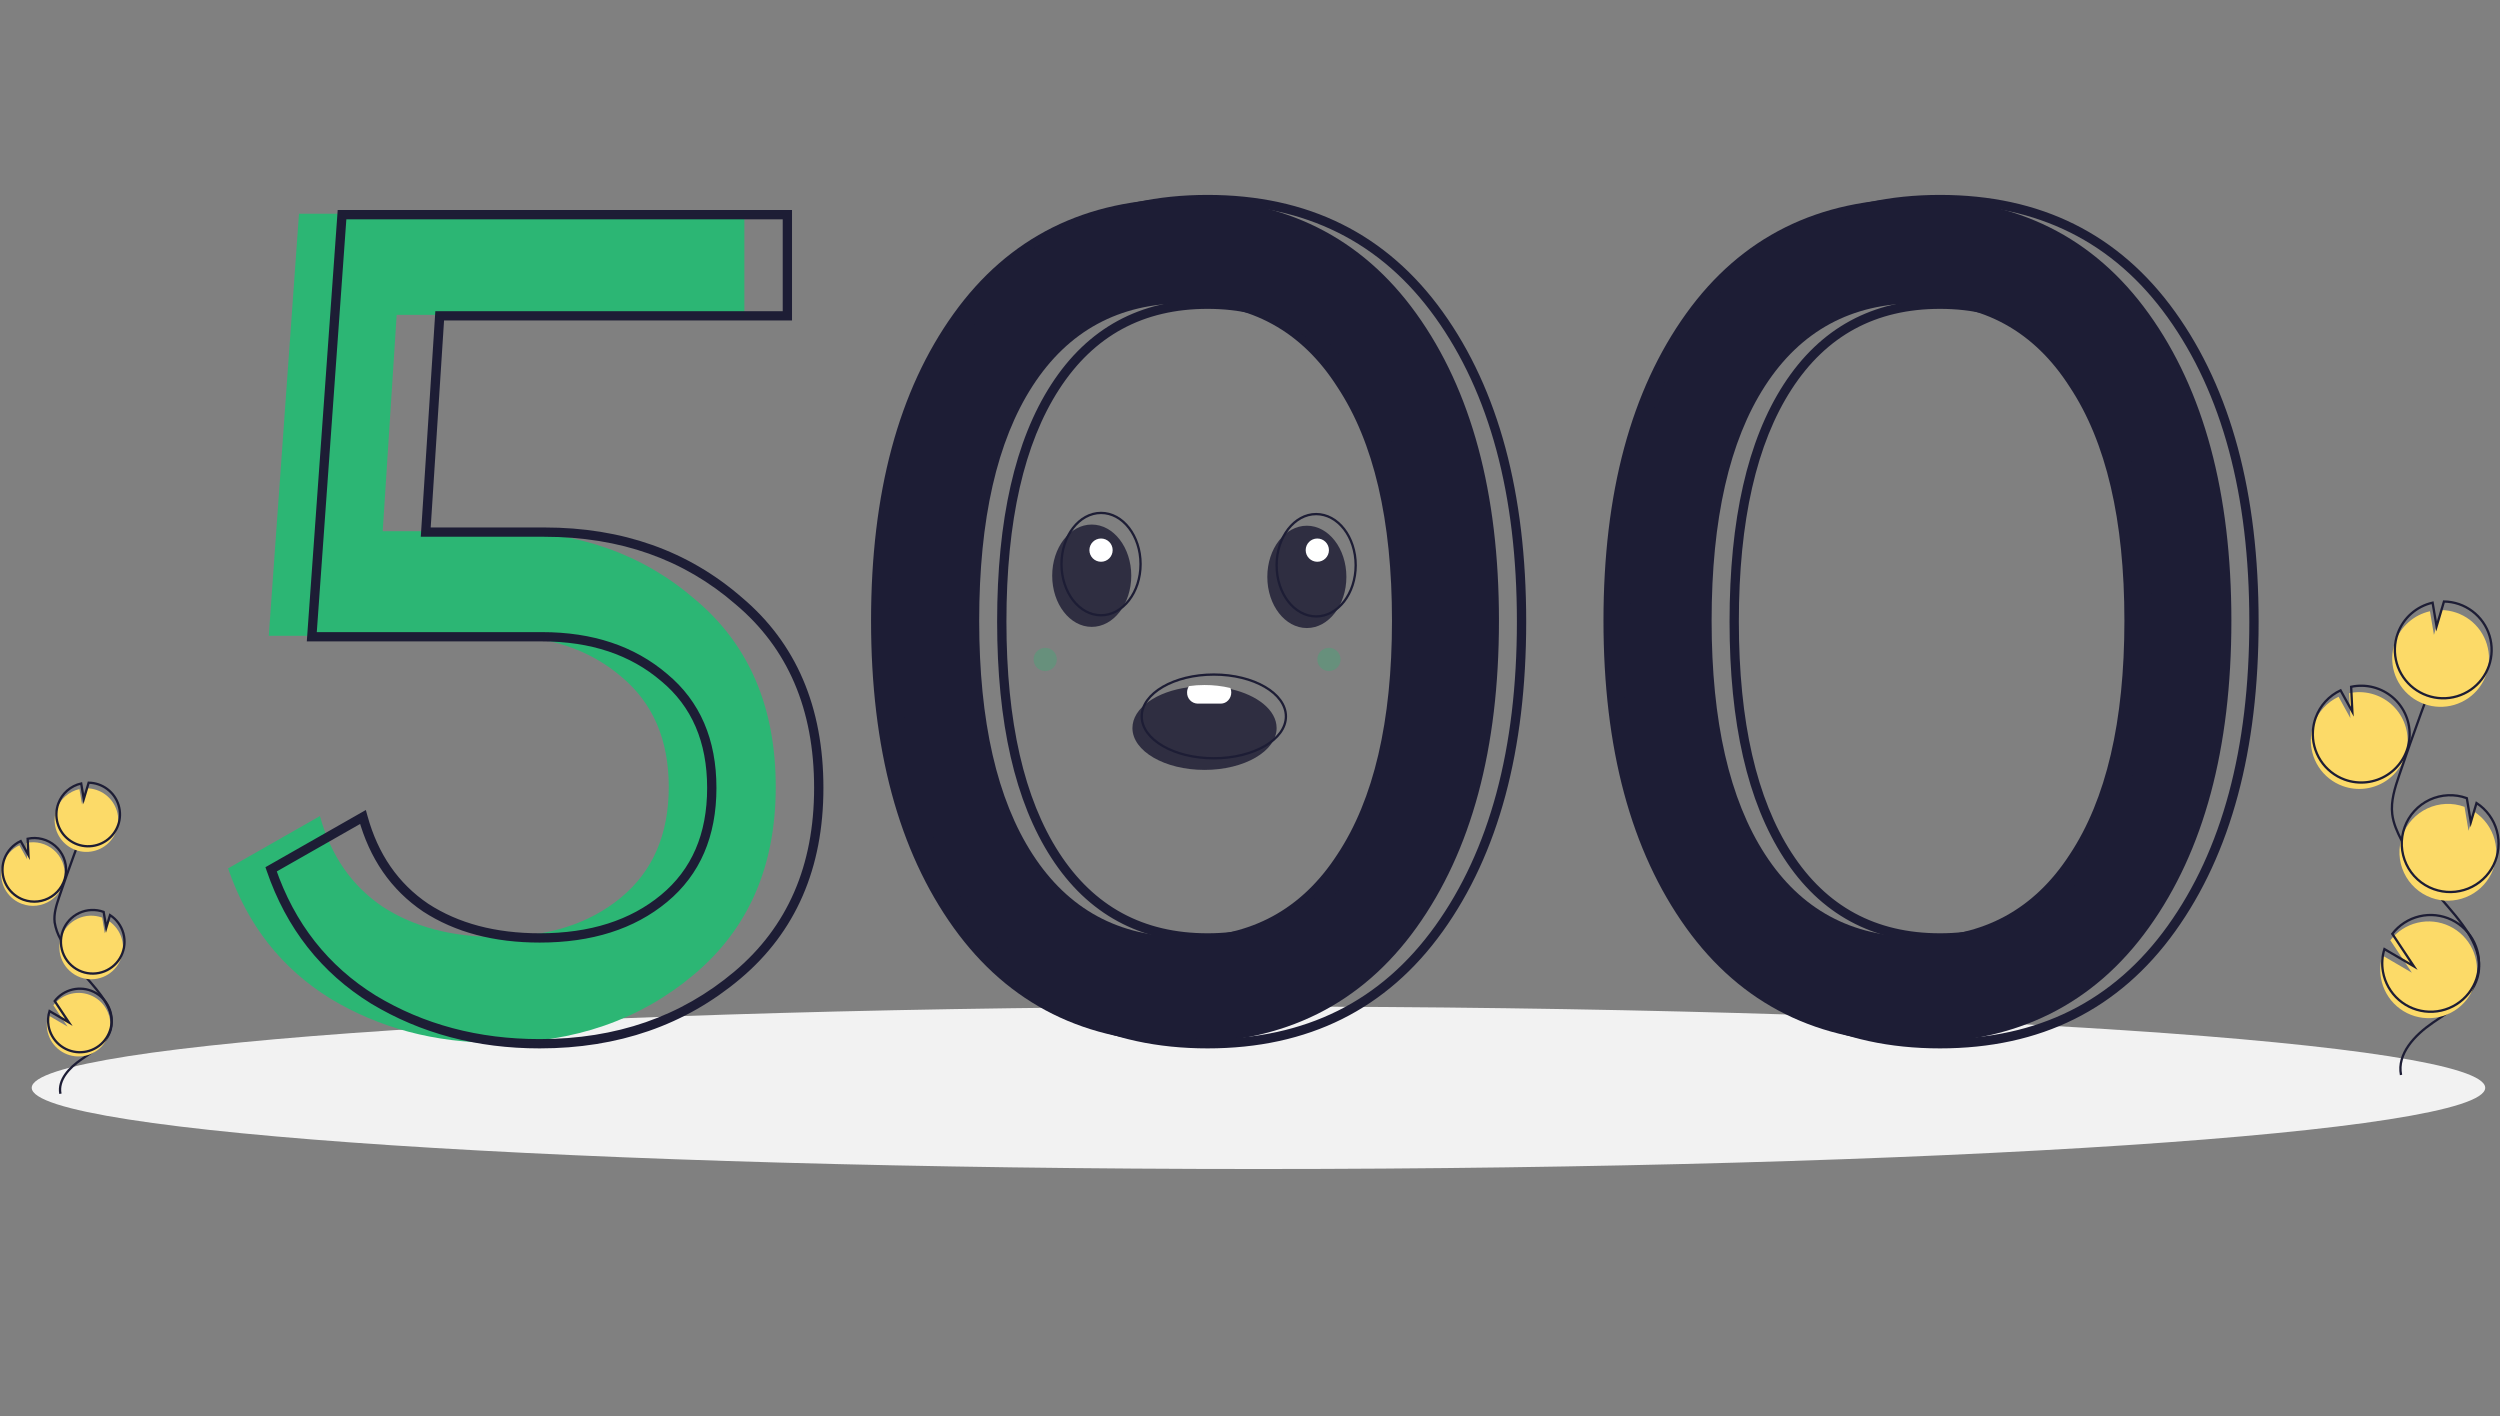<svg width="1075" height="609" viewBox="0 0 1075 609" fill="none" xmlns="http://www.w3.org/2000/svg">
  <rect x="0" y="0" width="1075" height="609" fill="#808080" stroke="none"/>
  <path
    d="M541.142 502.674C832.472 502.674 1068.64 487.04 1068.64 467.753C1068.64 448.466 832.472 432.831 541.142 432.831C249.811 432.831 13.642 448.466 13.642 467.753C13.642 487.04 249.811 502.674 541.142 502.674Z"
    fill="#F2F2F2" />
  <path
    d="M1007.36 337.993C1010.39 339.094 1013.63 339.477 1016.84 339.111C1020.04 338.745 1023.11 337.64 1025.82 335.883C1028.52 334.126 1030.78 331.766 1032.41 328.988C1034.05 326.21 1035.01 323.09 1035.24 319.875C1035.46 316.659 1034.93 313.436 1033.7 310.459C1032.46 307.481 1030.55 304.832 1028.12 302.718C1025.68 300.605 1022.79 299.086 1019.67 298.281C1016.55 297.475 1013.29 297.406 1010.13 298.078L1010.65 308.79L1005.59 299.61C1000.61 301.947 996.77 306.163 994.903 311.332C994.24 313.143 993.837 315.038 993.706 316.962C993.386 321.476 994.546 325.971 997.01 329.766C999.475 333.561 1003.11 336.449 1007.36 337.993V337.993Z"
    fill="#FCDA68" />
  <path
    d="M1032.44 462.236C1030.65 453.126 1038.4 445.05 1046.06 439.8C1053.72 434.55 1062.67 429.392 1065.28 420.483C1069.03 407.679 1057.85 395.953 1049.14 385.841C1042.68 378.337 1037.14 370.094 1032.62 361.284C1030.81 357.751 1029.14 354.059 1028.67 350.118C1027.98 344.442 1029.8 338.795 1031.64 333.381C1037.76 315.347 1044.3 297.463 1051.27 279.731"
    stroke="#1D1D35" stroke-miterlimit="10" />
  <path
    d="M1008.22 335.235C1011.25 336.336 1014.49 336.719 1017.69 336.353C1020.9 335.987 1023.97 334.882 1026.67 333.125C1029.38 331.368 1031.63 329.008 1033.27 326.23C1034.9 323.452 1035.87 320.332 1036.09 317.117C1036.32 313.901 1035.79 310.678 1034.55 307.701C1033.32 304.723 1031.41 302.074 1028.98 299.96C1026.54 297.847 1023.65 296.328 1020.53 295.523C1017.41 294.717 1014.14 294.648 1010.99 295.32L1011.51 306.032L1006.44 296.852C1001.47 299.189 997.627 303.405 995.76 308.574C995.097 310.385 994.694 312.28 994.563 314.204C994.243 318.718 995.403 323.213 997.867 327.008C1000.33 330.803 1003.97 333.691 1008.22 335.235V335.235Z"
    stroke="#1D1D35" stroke-miterlimit="10" />
  <path
    d="M1029.9 276.032C1031.08 272.752 1033.08 269.823 1035.7 267.517C1038.32 265.211 1041.47 263.6 1044.88 262.834L1046.59 273.018L1049.77 262.322C1054.18 262.388 1058.45 263.853 1061.98 266.507C1065.5 269.162 1068.09 272.867 1069.37 277.088C1070.65 281.31 1070.56 285.83 1069.1 289.994C1067.65 294.159 1064.91 297.753 1061.28 300.259C1057.64 302.764 1053.31 304.051 1048.9 303.933C1044.49 303.814 1040.23 302.298 1036.74 299.602C1033.25 296.906 1030.7 293.17 1029.47 288.933C1028.24 284.697 1028.39 280.179 1029.9 276.032H1029.9Z"
    fill="#FCDA68" />
  <path
    d="M1031.04 272.355C1032.23 269.074 1034.22 266.146 1036.84 263.84C1039.46 261.533 1042.61 259.923 1046.02 259.157L1047.73 269.341L1050.91 258.645C1055.32 258.71 1059.6 260.176 1063.12 262.83C1066.64 265.484 1069.23 269.19 1070.51 273.411C1071.79 277.633 1071.7 282.152 1070.25 286.317C1068.79 290.482 1066.05 294.076 1062.42 296.581C1058.79 299.087 1054.45 300.373 1050.04 300.255C1045.63 300.137 1041.38 298.621 1037.88 295.925C1034.39 293.229 1031.85 289.493 1030.62 285.256C1029.39 281.02 1029.53 276.502 1031.04 272.355H1031.04Z"
    stroke="#1D1D35" stroke-miterlimit="10" />
  <path
    d="M1045.49 386.048C1050.29 387.791 1055.57 387.705 1060.32 385.806C1065.06 383.908 1068.94 380.33 1071.22 375.755C1073.49 371.179 1074.01 365.926 1072.66 360.997C1071.31 356.067 1068.2 351.806 1063.91 349.025L1061.47 357.245L1059.74 346.941C1059.72 346.933 1059.7 346.926 1059.68 346.921C1057.11 345.987 1054.38 345.568 1051.65 345.689C1048.92 345.81 1046.24 346.468 1043.76 347.626C1041.29 348.783 1039.06 350.417 1037.22 352.434C1035.37 354.452 1033.94 356.813 1033.01 359.383C1032.08 361.953 1031.66 364.682 1031.78 367.413C1031.91 370.144 1032.57 372.825 1033.73 375.301C1034.88 377.777 1036.52 380.001 1038.54 381.845C1040.56 383.689 1042.92 385.117 1045.49 386.048H1045.49Z"
    fill="#FCDA68" />
  <path
    d="M1046.48 382.323C1051.28 384.066 1056.56 383.98 1061.31 382.081C1066.05 380.183 1069.93 376.605 1072.21 372.03C1074.48 367.454 1075 362.201 1073.65 357.272C1072.3 352.342 1069.19 348.081 1064.9 345.3L1062.46 353.52L1060.73 343.216C1060.71 343.208 1060.69 343.201 1060.67 343.196C1058.1 342.262 1055.38 341.844 1052.64 341.964C1049.91 342.085 1047.23 342.743 1044.75 343.901C1042.28 345.058 1040.05 346.692 1038.21 348.71C1036.36 350.727 1034.93 353.088 1034 355.658C1033.07 358.228 1032.65 360.957 1032.77 363.688C1032.9 366.42 1033.56 369.1 1034.72 371.576C1035.87 374.052 1037.51 376.276 1039.53 378.12C1041.55 379.964 1043.91 381.392 1046.48 382.323H1046.48Z"
    stroke="#1D1D35" stroke-miterlimit="10" />
  <path
    d="M1023.82 420.61C1024.65 425.31 1027.07 429.584 1030.67 432.713C1034.27 435.843 1038.84 437.639 1043.61 437.799C1048.38 437.96 1053.06 436.476 1056.86 433.596C1060.67 430.715 1063.37 426.614 1064.51 421.98C1065.65 417.347 1065.16 412.461 1063.13 408.144C1061.09 403.827 1057.64 400.341 1053.34 398.27C1049.04 396.198 1044.16 395.669 1039.51 396.769C1034.87 397.869 1030.75 400.533 1027.83 404.313L1037.11 418.269L1024.44 410.862C1023.45 414.015 1023.24 417.359 1023.82 420.61V420.61Z"
    fill="#FCDA68" />
  <path
    d="M1024.68 417.852C1025.51 422.553 1027.92 426.826 1031.53 429.956C1035.13 433.085 1039.7 434.881 1044.47 435.042C1049.24 435.202 1053.92 433.718 1057.72 430.838C1061.53 427.958 1064.23 423.857 1065.37 419.223C1066.51 414.589 1066.02 409.704 1063.98 405.386C1061.95 401.069 1058.49 397.583 1054.19 395.512C1049.89 393.441 1045.01 392.911 1040.37 394.011C1035.73 395.111 1031.6 397.775 1028.69 401.555L1037.96 415.512L1025.29 408.104C1024.31 411.257 1024.1 414.601 1024.68 417.852V417.852Z"
    stroke="#1D1D35" stroke-miterlimit="10" />
  <path
    d="M9.506 388.692C11.496 389.416 13.627 389.667 15.731 389.427C17.835 389.186 19.855 388.46 21.63 387.306C23.406 386.152 24.889 384.601 25.963 382.776C27.037 380.951 27.672 378.901 27.819 376.788C27.966 374.676 27.62 372.558 26.808 370.602C25.997 368.645 24.742 366.905 23.143 365.516C21.544 364.128 19.645 363.129 17.594 362.6C15.543 362.071 13.398 362.026 11.327 362.467L11.669 369.505L8.339 363.474C5.071 365.009 2.546 367.779 1.32 371.176C0.884 372.365 0.619 373.611 0.533 374.875C0.323 377.84 1.085 380.793 2.704 383.287C4.323 385.78 6.711 387.678 9.506 388.692V388.692Z"
    fill="#FCDA68" />
  <path
    d="M25.982 470.323C24.807 464.337 29.9 459.03 34.931 455.581C39.963 452.132 45.841 448.743 47.558 442.89C50.025 434.477 42.676 426.773 36.956 420.13C32.713 415.199 29.069 409.783 26.1 403.995C24.809 401.721 23.93 399.238 23.503 396.658C23.052 392.93 24.25 389.219 25.457 385.662C29.478 373.813 33.777 362.063 38.354 350.413"
    stroke="#1D1D35" stroke-miterlimit="10" />
  <path
    d="M10.069 386.88C12.059 387.604 14.191 387.855 16.295 387.615C18.399 387.374 20.418 386.648 22.194 385.494C23.969 384.34 25.453 382.789 26.526 380.964C27.601 379.138 28.236 377.089 28.383 374.976C28.529 372.863 28.183 370.746 27.372 368.79C26.56 366.833 25.306 365.093 23.707 363.704C22.108 362.316 20.208 361.317 18.157 360.788C16.107 360.259 13.961 360.214 11.89 360.655L12.232 367.693L8.903 361.662C5.635 363.197 3.11 365.967 1.883 369.364C1.448 370.553 1.183 371.799 1.097 373.062C0.887 376.028 1.649 378.981 3.268 381.475C4.887 383.968 7.275 385.866 10.069 386.88V386.88Z"
    stroke="#1D1D35" stroke-miterlimit="10" />
  <path
    d="M24.311 347.982C25.092 345.827 26.403 343.903 28.123 342.388C29.843 340.873 31.916 339.815 34.153 339.311L35.279 346.002L37.366 338.975C40.264 339.018 43.074 339.981 45.389 341.725C47.704 343.469 49.405 345.903 50.247 348.677C51.088 351.45 51.027 354.42 50.071 357.156C49.114 359.892 47.313 362.254 44.928 363.9C42.542 365.546 39.695 366.391 36.797 366.314C33.9 366.236 31.102 365.24 28.808 363.469C26.514 361.697 24.841 359.243 24.033 356.459C23.225 353.676 23.322 350.707 24.311 347.982V347.982Z"
    fill="#FCDA68" />
  <path
    d="M25.062 345.566C25.843 343.411 27.154 341.487 28.874 339.972C30.594 338.457 32.667 337.399 34.904 336.895L36.03 343.586L38.117 336.559C41.015 336.602 43.825 337.565 46.14 339.309C48.455 341.053 50.156 343.487 50.998 346.261C51.839 349.034 51.778 352.004 50.822 354.74C49.865 357.476 48.065 359.838 45.679 361.484C43.293 363.13 40.446 363.975 37.548 363.898C34.651 363.82 31.853 362.824 29.559 361.052C27.265 359.281 25.593 356.827 24.784 354.043C23.976 351.26 24.073 348.291 25.062 345.566V345.566Z"
    stroke="#1D1D35" stroke-miterlimit="10" />
  <path
    d="M34.556 420.265C37.712 421.41 41.179 421.353 44.297 420.106C47.414 418.859 49.964 416.508 51.459 413.502C52.955 410.496 53.292 407.044 52.406 403.806C51.521 400.567 49.474 397.767 46.657 395.94L45.053 401.341L43.916 394.571C43.905 394.565 43.893 394.561 43.881 394.558C42.193 393.944 40.4 393.668 38.605 393.748C36.811 393.827 35.049 394.259 33.421 395.019C31.794 395.78 30.332 396.853 29.119 398.179C27.907 399.505 26.967 401.056 26.355 402.745C25.742 404.434 25.468 406.227 25.549 408.021C25.63 409.816 26.063 411.577 26.825 413.204C27.586 414.831 28.661 416.292 29.988 417.504C31.314 418.715 32.866 419.654 34.556 420.265V420.265Z"
    fill="#FCDA68" />
  <path
    d="M35.207 417.818C38.363 418.963 41.831 418.906 44.948 417.659C48.065 416.412 50.615 414.061 52.11 411.055C53.606 408.049 53.943 404.598 53.057 401.359C52.172 398.12 50.126 395.32 47.308 393.493L45.705 398.894L44.567 392.124C44.556 392.119 44.544 392.114 44.532 392.111C42.844 391.498 41.052 391.224 39.259 391.305C37.465 391.385 35.704 391.818 34.078 392.578C30.793 394.114 28.253 396.893 27.016 400.302C25.779 403.711 25.948 407.471 27.484 410.756C29.02 414.041 31.798 416.581 35.207 417.818V417.818Z"
    stroke="#1D1D35" stroke-miterlimit="10" />
  <path
    d="M20.32 442.973C20.863 446.062 22.451 448.869 24.818 450.925C27.185 452.982 30.187 454.161 33.321 454.267C36.455 454.372 39.529 453.397 42.029 451.505C44.529 449.613 46.303 446.918 47.052 443.874C47.801 440.829 47.481 437.619 46.144 434.783C44.808 431.947 42.537 429.656 39.712 428.295C36.888 426.934 33.681 426.586 30.63 427.309C27.579 428.032 24.869 429.782 22.955 432.266L29.048 441.435L20.723 436.568C20.078 438.64 19.94 440.837 20.32 442.973V442.973Z"
    fill="#FCDA68" />
  <path
    d="M20.883 441.161C21.426 444.25 23.014 447.057 25.381 449.113C27.748 451.17 30.75 452.349 33.884 452.455C37.018 452.56 40.092 451.585 42.592 449.693C45.092 447.801 46.866 445.106 47.615 442.062C48.364 439.017 48.044 435.807 46.707 432.971C45.371 430.135 43.1 427.844 40.275 426.483C37.45 425.122 34.244 424.774 31.193 425.497C28.142 426.22 25.432 427.97 23.518 430.454L29.611 439.623L21.286 434.756C20.641 436.828 20.503 439.025 20.883 441.161V441.161Z"
    stroke="#1D1D35" stroke-miterlimit="10" />
  <path
    d="M469.444 269.559C478.833 269.559 486.444 259.709 486.444 247.559C486.444 235.409 478.833 225.559 469.444 225.559C460.055 225.559 452.444 235.409 452.444 247.559C452.444 259.709 460.055 269.559 469.444 269.559Z"
    fill="#2F2E41" />
  <path
    d="M561.944 270.059C571.333 270.059 578.944 260.209 578.944 248.059C578.944 235.909 571.333 226.059 561.944 226.059C552.555 226.059 544.944 235.909 544.944 248.059C544.944 260.209 552.555 270.059 561.944 270.059Z"
    fill="#2F2E41" />
  <path
    d="M548.944 313.059C548.944 322.999 535.064 331.059 517.944 331.059C500.824 331.059 486.944 322.999 486.944 313.059C486.944 304.449 497.354 297.249 511.264 295.489C513.479 295.197 515.711 295.053 517.944 295.059C521.687 295.047 525.42 295.449 529.074 296.259C540.694 298.849 548.944 305.399 548.944 313.059Z"
    fill="#2F2E41" />
  <path
    d="M473.444 264.559C482.833 264.559 490.444 254.709 490.444 242.559C490.444 230.409 482.833 220.559 473.444 220.559C464.055 220.559 456.444 230.409 456.444 242.559C456.444 254.709 464.055 264.559 473.444 264.559Z"
    stroke="#1D1D35" stroke-miterlimit="10" />
  <path
    d="M565.944 265.059C575.333 265.059 582.944 255.209 582.944 243.059C582.944 230.909 575.333 221.059 565.944 221.059C556.555 221.059 548.944 230.909 548.944 243.059C548.944 255.209 556.555 265.059 565.944 265.059Z"
    stroke="#1D1D35" stroke-miterlimit="10" />
  <path
    d="M521.944 326.059C539.065 326.059 552.944 318 552.944 308.059C552.944 298.118 539.065 290.059 521.944 290.059C504.823 290.059 490.944 298.118 490.944 308.059C490.944 318 504.823 326.059 521.944 326.059Z"
    stroke="#1D1D35" stroke-miterlimit="10" />
  <path
    d="M529.444 297.759C529.453 299.016 528.98 300.23 528.124 301.151C527.72 301.592 527.229 301.945 526.682 302.187C526.134 302.43 525.543 302.556 524.944 302.559H514.944C513.712 302.516 512.547 301.987 511.704 301.087C510.861 300.188 510.408 298.991 510.444 297.759C510.439 296.784 510.725 295.829 511.264 295.018C513.477 294.706 515.71 294.553 517.944 294.559C521.692 294.547 525.428 294.976 529.074 295.839C529.321 296.449 529.447 297.101 529.444 297.759V297.759Z"
    fill="white" />
  <path
    d="M473.444 241.559C476.206 241.559 478.444 239.321 478.444 236.559C478.444 233.798 476.206 231.559 473.444 231.559C470.683 231.559 468.444 233.798 468.444 236.559C468.444 239.321 470.683 241.559 473.444 241.559Z"
    fill="white" />
  <path
    d="M566.444 241.559C569.206 241.559 571.444 239.321 571.444 236.559C571.444 233.798 569.206 231.559 566.444 231.559C563.683 231.559 561.444 233.798 561.444 236.559C561.444 239.321 563.683 241.559 566.444 241.559Z"
    fill="white" />
  <path opacity="0.3"
    d="M571.444 288.559C574.206 288.559 576.444 286.321 576.444 283.559C576.444 280.798 574.206 278.559 571.444 278.559C568.683 278.559 566.444 280.798 566.444 283.559C566.444 286.321 568.683 288.559 571.444 288.559Z"
    fill="#2CB674" />
  <path opacity="0.3"
    d="M449.444 288.559C452.206 288.559 454.444 286.321 454.444 283.559C454.444 280.798 452.206 278.559 449.444 278.559C446.683 278.559 444.444 280.798 444.444 283.559C444.444 286.321 446.683 288.559 449.444 288.559Z"
    fill="#2CB674" />
  <path
    d="M215.569 228.405C248.569 228.405 276.403 238.239 299.069 257.905C322.069 277.239 333.569 304.072 333.569 338.405C333.569 372.405 321.903 399.239 298.569 418.905C275.236 438.572 246.903 448.405 213.569 448.405C186.903 448.405 163.069 442.072 142.069 429.405C121.069 416.405 106.403 397.739 98.069 373.405L137.569 350.905C142.236 367.905 151.236 380.905 164.569 389.905C177.903 398.572 194.236 402.905 213.569 402.905C235.569 402.905 253.403 397.239 267.069 385.905C280.736 374.572 287.569 358.739 287.569 338.405C287.569 318.072 280.736 302.239 267.069 290.905C253.403 279.239 235.903 273.405 214.569 273.405H115.569L128.569 91.905H320.069V135.405H170.569L164.569 228.405H215.569Z"
    fill="#2CB674" />
  <path
    d="M609.054 398.905C585.387 431.905 552.22 448.405 509.554 448.405C466.887 448.405 433.72 431.905 410.054 398.905C386.387 365.905 374.554 321.905 374.554 266.905C374.554 211.905 386.387 167.905 410.054 134.905C433.72 101.905 466.887 85.405 509.554 85.405C552.22 85.405 585.387 101.905 609.054 134.905C632.72 167.905 644.554 211.905 644.554 266.905C644.554 321.905 632.72 365.905 609.054 398.905ZM444.054 367.405C459.387 391.072 481.22 402.905 509.554 402.905C537.887 402.905 559.72 391.072 575.054 367.405C590.72 343.739 598.554 310.239 598.554 266.905C598.554 223.572 590.72 190.072 575.054 166.405C559.72 142.405 537.887 130.405 509.554 130.405C481.22 130.405 459.387 142.239 444.054 165.905C428.72 189.572 421.054 223.239 421.054 266.905C421.054 310.239 428.72 343.739 444.054 367.405ZM923.995 398.905C900.328 431.905 867.162 448.405 824.495 448.405C781.828 448.405 748.662 431.905 724.995 398.905C701.328 365.905 689.495 321.905 689.495 266.905C689.495 211.905 701.328 167.905 724.995 134.905C748.662 101.905 781.828 85.405 824.495 85.405C867.162 85.405 900.328 101.905 923.995 134.905C947.662 167.905 959.495 211.905 959.495 266.905C959.495 321.905 947.662 365.905 923.995 398.905ZM758.995 367.405C774.328 391.072 796.162 402.905 824.495 402.905C852.828 402.905 874.662 391.072 889.995 367.405C905.662 343.739 913.495 310.239 913.495 266.905C913.495 223.572 905.662 190.072 889.995 166.405C874.662 142.405 852.828 130.405 824.495 130.405C796.162 130.405 774.328 142.239 758.995 165.905C743.662 189.572 735.995 223.239 735.995 266.905C735.995 310.239 743.662 343.739 758.995 367.405Z"
    fill="#1D1D35" />
  <path
    d="M317.569 258.31L316.259 259.82L316.27 259.831L316.282 259.841L317.569 258.31ZM317.069 419.31L315.78 417.781L315.78 417.781L317.069 419.31ZM160.569 429.81L159.517 431.51L159.526 431.516L159.536 431.522L160.569 429.81ZM116.569 373.81L115.579 372.072L114.141 372.891L114.677 374.458L116.569 373.81ZM156.069 351.31L157.998 350.78L157.316 348.298L155.079 349.572L156.069 351.31ZM183.069 390.31L181.95 391.968L181.965 391.977L181.979 391.987L183.069 390.31ZM285.569 386.31L286.846 387.849L286.846 387.849L285.569 386.31ZM285.569 291.31L284.271 292.831L284.282 292.84L284.293 292.849L285.569 291.31ZM134.069 273.81L132.074 273.667L131.921 275.81H134.069V273.81ZM147.069 92.31V90.31H145.207L145.074 92.167L147.069 92.31ZM338.569 92.31H340.569V90.31H338.569V92.31ZM338.569 135.81V137.81H340.569V135.81H338.569ZM189.069 135.81V133.81H187.194L187.073 135.681L189.069 135.81ZM183.069 228.81L181.073 228.681L180.936 230.81H183.069V228.81ZM234.069 230.81C266.639 230.81 293.993 240.502 316.259 259.82L318.88 256.799C295.812 236.785 267.499 226.81 234.069 226.81V230.81ZM316.282 259.841C338.763 278.737 350.069 304.973 350.069 338.81H354.069C354.069 303.98 342.376 276.549 318.856 256.779L316.282 259.841ZM350.069 338.81C350.069 372.296 338.608 398.54 315.78 417.781L318.358 420.839C342.197 400.746 354.069 373.324 354.069 338.81H350.069ZM315.78 417.781C292.842 437.114 264.978 446.81 232.069 446.81V450.81C265.828 450.81 294.63 440.839 318.358 420.839L315.78 417.781ZM232.069 446.81C205.734 446.81 182.264 440.56 161.602 428.097L159.536 431.522C180.875 444.393 205.072 450.81 232.069 450.81V446.81ZM161.622 428.109C141.032 415.363 126.652 397.077 118.461 373.162L114.677 374.458C123.154 399.209 138.106 418.256 159.517 431.51L161.622 428.109ZM117.559 375.548L157.059 353.048L155.079 349.572L115.579 372.072L117.559 375.548ZM154.141 351.839C158.921 369.252 168.182 382.674 181.95 391.968L184.188 388.652C171.29 379.946 162.551 367.367 157.998 350.78L154.141 351.839ZM181.979 391.987C195.701 400.906 212.433 405.31 232.069 405.31V401.31C213.039 401.31 197.104 397.047 184.159 388.633L181.979 391.987ZM232.069 405.31C254.421 405.31 272.741 399.546 286.846 387.849L284.293 384.77C271.064 395.74 253.718 401.31 232.069 401.31V405.31ZM286.846 387.849C301.041 376.078 308.069 359.642 308.069 338.81H304.069C304.069 358.645 297.431 373.875 284.293 384.77L286.846 387.849ZM308.069 338.81C308.069 317.978 301.041 301.541 286.846 289.77L284.293 292.849C297.431 303.745 304.069 318.975 304.069 338.81H308.069ZM286.868 289.789C272.774 277.757 254.785 271.81 233.069 271.81V275.81C254.02 275.81 271.031 281.529 284.271 292.831L286.868 289.789ZM233.069 271.81H134.069V275.81H233.069V271.81ZM136.064 273.953L149.064 92.453L145.074 92.167L132.074 273.667L136.064 273.953ZM147.069 94.31H338.569V90.31H147.069V94.31ZM336.569 92.31V135.81H340.569V92.31H336.569ZM338.569 133.81H189.069V137.81H338.569V133.81ZM187.073 135.681L181.073 228.681L185.065 228.939L191.065 135.939L187.073 135.681ZM183.069 230.81H234.069V226.81H183.069V230.81ZM618.765 399.31L617.139 398.144L617.139 398.144L618.765 399.31ZM419.765 399.31L421.39 398.144L419.765 399.31ZM419.765 135.31L421.39 136.475L421.39 136.475L419.765 135.31ZM618.765 135.31L617.139 136.475L617.139 136.475L618.765 135.31ZM453.765 367.81L455.443 366.722L455.443 366.722L453.765 367.81ZM584.765 367.81L583.097 366.706L583.092 366.714L583.086 366.722L584.765 367.81ZM584.765 166.81L583.079 167.887L583.088 167.9L583.097 167.914L584.765 166.81ZM453.765 166.31L452.086 165.222L452.086 165.222L453.765 166.31ZM617.139 398.144C593.87 430.59 561.325 446.81 519.265 446.81V450.81C562.537 450.81 596.326 434.03 620.39 400.475L617.139 398.144ZM519.265 446.81C477.204 446.81 444.659 430.59 421.39 398.144L418.139 400.475C442.204 434.03 475.992 450.81 519.265 450.81V446.81ZM421.39 398.144C398.04 365.586 386.265 322.037 386.265 267.31H382.265C382.265 322.582 394.156 367.034 418.139 400.475L421.39 398.144ZM386.265 267.31C386.265 212.582 398.04 169.034 421.39 136.475L418.139 134.144C394.156 167.586 382.265 212.037 382.265 267.31H386.265ZM421.39 136.475C444.659 104.03 477.204 87.81 519.265 87.81V83.81C475.992 83.81 442.204 100.59 418.139 134.144L421.39 136.475ZM519.265 87.81C561.325 87.81 593.87 104.03 617.139 136.475L620.39 134.144C596.326 100.59 562.537 83.81 519.265 83.81V87.81ZM617.139 136.475C640.489 169.034 652.265 212.582 652.265 267.31H656.265C656.265 212.037 644.373 167.586 620.39 134.144L617.139 136.475ZM652.265 267.31C652.265 322.037 640.489 365.586 617.139 398.144L620.39 400.475C644.373 367.034 656.265 322.582 656.265 267.31H652.265ZM452.086 368.897C467.79 393.136 490.257 405.31 519.265 405.31V401.31C491.605 401.31 470.406 389.817 455.443 366.722L452.086 368.897ZM519.265 405.31C548.272 405.31 570.739 393.136 586.443 368.897L583.086 366.722C568.124 389.817 546.924 401.31 519.265 401.31V405.31ZM586.432 368.914C602.402 344.789 610.265 310.843 610.265 267.31H606.265C606.265 310.443 598.461 343.497 583.097 366.706L586.432 368.914ZM610.265 267.31C610.265 223.776 602.402 189.83 586.432 165.706L583.097 167.914C598.461 191.123 606.265 224.177 606.265 267.31H610.265ZM586.45 165.733C570.752 141.161 548.285 128.81 519.265 128.81V132.81C546.911 132.81 568.111 144.458 583.079 167.887L586.45 165.733ZM519.265 128.81C490.257 128.81 467.79 140.983 452.086 165.222L455.443 167.397C470.406 144.303 491.605 132.81 519.265 132.81V128.81ZM452.086 165.222C436.457 189.345 428.765 223.453 428.765 267.31H432.765C432.765 223.834 440.405 190.608 455.443 167.397L452.086 165.222ZM428.765 267.31C428.765 310.837 436.459 344.776 452.086 368.897L455.443 366.722C440.404 343.51 432.765 310.449 432.765 267.31H428.765ZM933.706 399.31L932.081 398.144L932.081 398.144L933.706 399.31ZM734.706 399.31L736.331 398.144L734.706 399.31ZM734.706 135.31L736.331 136.475L736.331 136.475L734.706 135.31ZM933.706 135.31L932.081 136.475L932.081 136.475L933.706 135.31ZM768.706 367.81L770.385 366.722L770.385 366.722L768.706 367.81ZM899.706 367.81L898.038 366.706L898.033 366.714L898.028 366.722L899.706 367.81ZM899.706 166.81L898.021 167.887L898.029 167.9L898.038 167.914L899.706 166.81ZM768.706 166.31L767.028 165.222L767.028 165.222L768.706 166.31ZM932.081 398.144C908.812 430.59 876.267 446.81 834.206 446.81V450.81C877.479 450.81 911.267 434.03 935.331 400.475L932.081 398.144ZM834.206 446.81C792.145 446.81 759.6 430.59 736.331 398.144L733.081 400.475C757.145 434.03 790.933 450.81 834.206 450.81V446.81ZM736.331 398.144C712.981 365.586 701.206 322.037 701.206 267.31H697.206C697.206 322.582 709.097 367.034 733.081 400.475L736.331 398.144ZM701.206 267.31C701.206 212.582 712.981 169.034 736.331 136.475L733.081 134.144C709.097 167.586 697.206 212.037 697.206 267.31H701.206ZM736.331 136.475C759.6 104.03 792.145 87.81 834.206 87.81V83.81C790.933 83.81 757.145 100.59 733.081 134.144L736.331 136.475ZM834.206 87.81C876.267 87.81 908.812 104.03 932.081 136.475L935.331 134.144C911.267 100.59 877.479 83.81 834.206 83.81V87.81ZM932.081 136.475C955.431 169.034 967.206 212.582 967.206 267.31H971.206C971.206 212.037 959.315 167.586 935.331 134.144L932.081 136.475ZM967.206 267.31C967.206 322.037 955.431 365.586 932.081 398.144L935.331 400.475C959.315 367.034 971.206 322.582 971.206 267.31H967.206ZM767.028 368.897C782.732 393.136 805.199 405.31 834.206 405.31V401.31C806.547 401.31 785.347 389.817 770.385 366.722L767.028 368.897ZM834.206 405.31C863.213 405.31 885.68 393.136 901.385 368.897L898.028 366.722C883.065 389.817 861.865 401.31 834.206 401.31V405.31ZM901.374 368.914C917.343 344.789 925.206 310.843 925.206 267.31H921.206C921.206 310.443 913.402 343.497 898.038 366.706L901.374 368.914ZM925.206 267.31C925.206 223.776 917.343 189.83 901.374 165.706L898.038 167.914C913.402 191.123 921.206 224.177 921.206 267.31H925.206ZM901.391 165.733C885.693 141.161 863.226 128.81 834.206 128.81V132.81C861.853 132.81 883.052 144.458 898.021 167.887L901.391 165.733ZM834.206 128.81C805.199 128.81 782.732 140.983 767.028 165.222L770.385 167.397C785.347 144.303 806.547 132.81 834.206 132.81V128.81ZM767.028 165.222C751.399 189.345 743.706 223.453 743.706 267.31H747.706C747.706 223.834 755.347 190.608 770.385 167.397L767.028 165.222ZM743.706 267.31C743.706 310.837 751.4 344.776 767.028 368.897L770.385 366.722C755.345 343.51 747.706 310.449 747.706 267.31H743.706Z"
    fill="#1D1D35" />
</svg>
